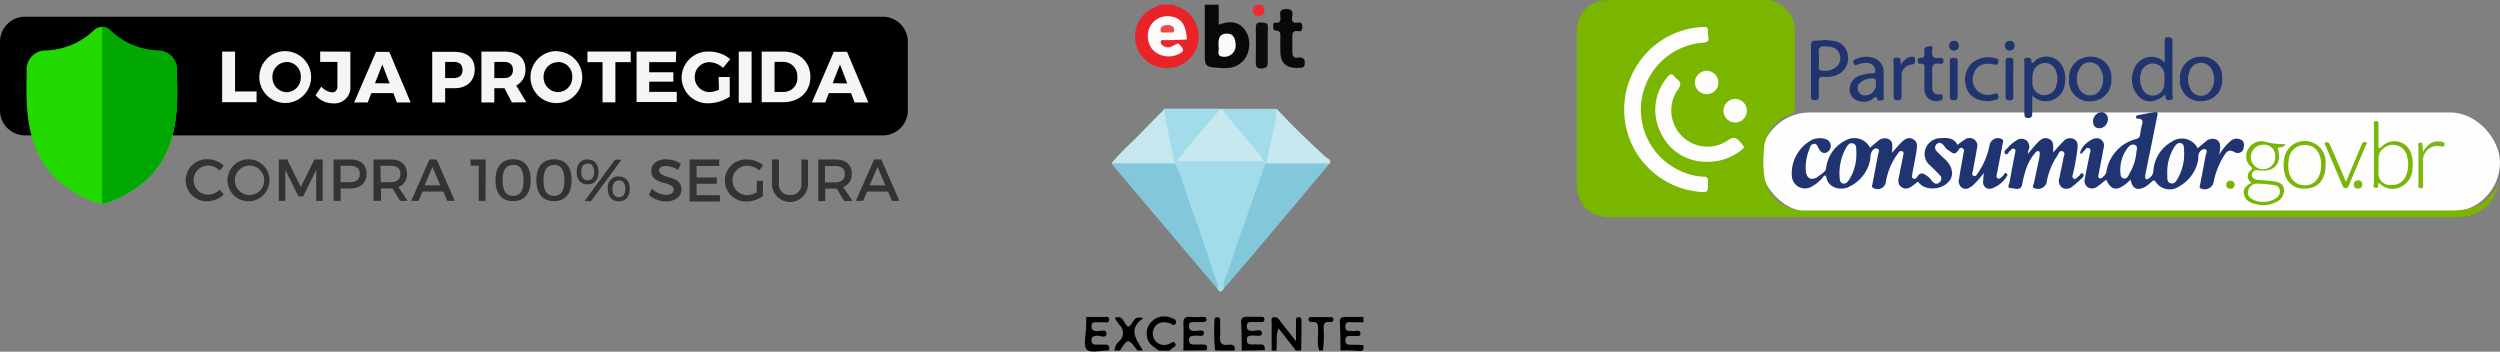 <svg xmlns="http://www.w3.org/2000/svg" viewBox="0 0 435.54 61.27"><rect x="0" y="0" width="435.54" height="61.27" fill="#808080" stroke="none"/><defs><style>.e2fcde8e-1194-470d-a441-301d492b3e1c{fill:#ea2328;}.b5deb72f-0852-4a82-a666-9796c960a68b{fill:#090807;}.f74c4e92-673a-4aa9-95a8-462e99a7ca6a{fill:#eb2d31;}.ac89bfa1-74a0-42a5-b5bf-fc3b1caa3ff0{fill:#a2dbe9;}.b63f2fe3-0b50-4d7c-8722-45691e69be66{fill:#83c7db;}.aed3cbb2-5e08-4467-acc6-4b0018b4b3ac{fill:#c7e8ef;}.baab7280-f4cd-4995-a537-63c112b8110d{fill:#c6e7ef;}.b20c01ab-f365-44d3-95c5-e7d1e8498b10{fill:#0a0908;}.a818d0fd-16c7-4d3e-8b74-9aac70d026b1{fill:#0d0c0b;}.e42d3ce2-c327-454d-aea5-c92dc0584de9{fill:#fefbfb;}.ae4e942b-9bb9-4c5d-b68f-753cf13276e9{fill:#ea2729;}.bca8f5cb-20fa-4e4f-b4f3-6363c27ad6e2{fill:#fafafa;}.a5c58f46-e83b-43b1-aa54-70a372c4b2d0{fill:#ee4b44;}.a38d2de8-9a3e-41f4-9873-4507b8e0b281,.a9383ff5-1315-41ea-bca1-61dde1812032,.ae740dde-0e8d-4236-a59a-62961201a840,.bae281db-e10a-4cc5-811d-264672054fe4,.fec792a7-ccb3-4e65-8b0e-ccb56f0788a8{fill-rule:evenodd;}.ae740dde-0e8d-4236-a59a-62961201a840{fill:#f5f5f5;}.bae281db-e10a-4cc5-811d-264672054fe4{fill:#333;}.a38d2de8-9a3e-41f4-9873-4507b8e0b281{fill:#23da00;}.fec792a7-ccb3-4e65-8b0e-ccb56f0788a8{fill:#00a801;}.be633b7b-83e1-4d1d-8c30-e31c6bf5bef4{fill:#fefefe;}.ab8eb67d-4a1d-44f6-92f0-dee1d049db1d{fill:#7ab600;}.bc08c8ef-ba3d-4451-b6e4-fec5730af22f{fill:#1f3470;}.fd90ea14-ee25-458a-8587-b6a64e0959b0{fill:#203570;}.be4a0447-ffed-41bc-ad2d-7d4e16e58806{fill:#78b504;}.ebdf0444-767c-4d4f-9475-4a6c05c1bfa5{fill:#7ab607;}.e57f8634-a513-4a75-a43f-adeb275d2a1a{fill:#78b505;}.f4ddc471-39ac-4326-bc12-7e5f00ff1271{fill:#7eb80f;}.abea4802-acab-42a8-b597-b6beaab261ff{fill:#223772;}.b62cb439-26ef-4645-be40-9cacc46f8e45{fill:#7eb80e;}.a009aa2a-22cd-4b42-a407-c2f182910136{fill:#78b500;}.f0644f7c-10bd-4b4b-bdda-9a165e64182b{fill:#fdfdfd;}.a35cf264-6a0a-4f0d-b3c5-65eeffe0625c{fill:#fcfdfb;}.b019cca9-4461-4333-86a9-63bcb6190036{fill:#fcfcfc;}.f147bf77-75fe-4d17-99a3-e7b1c62ad88c{fill:#fbfbfc;}.ede024d3-c6d9-4c48-82ee-ccbe426a59e8{fill:#fafbfb;}.a0dae809-3388-48d8-95a0-7028eb67e317{fill:#fdfdfc;}.bb75eb5c-3352-4807-949d-e6024173a911{fill:#fdfefd;}.f0e09642-fe39-475e-bf84-16c5a87e4e9c{fill:#fefefd;}</style></defs><g id="a8aef365-cd34-42e7-8767-0b0da7649fdb" data-name="Camada 2"><path class="e2fcde8e-1194-470d-a441-301d492b3e1c" d="M233.94,6.6c.1.42.49.29.74.4a5.52,5.52,0,0,1-2.08,10.64A5.51,5.51,0,0,1,230.54,7l1-.43Z" transform="translate(-29.3 -5.77)"/><path class="b5deb72f-0852-4a82-a666-9796c960a68b" d="M241.62,6.6v3.48c1.48-.53,2.9-.76,4.14.41a4.09,4.09,0,0,1,1.11,3.66,3.86,3.86,0,0,1-3.55,3.45,7.11,7.11,0,0,1-1.53,0c-2.56-.16-2.6-.22-2.6-2.74q0-4.14,0-8.28Z" transform="translate(-29.3 -5.77)"/><path class="f74c4e92-673a-4aa9-95a8-462e99a7ca6a" d="M249.3,6.6c.11.56.63,1.11,0,1.67A1,1,0,0,1,248,8.4c-.79-.6-.4-1.23.11-1.8Z" transform="translate(-29.3 -5.77)"/><path class="ac89bfa1-74a0-42a5-b5bf-fc3b1caa3ff0" d="M242.54,56c-.41.77-.81.79-1.21,0-2.75-7.22-5-14.63-7.74-21.85-.79-2.61-1.15-5.32-1.7-8a1.9,1.9,0,0,1,.23-1.45h9.49c.44.81-.27,1.19-.66,1.66C239,28.71,237.09,31,235,33.54h13.64a12.37,12.37,0,0,0-2.15-2.86c-1.23-1.5-2.43-3-3.74-4.45-.37-.4-.77-.84-.52-1.49h9.48a2.18,2.18,0,0,1,.27,1.59c-.6,2.61-1,5.27-1.73,7.84-2.38,6.39-4.51,12.88-6.73,19.33A17.1,17.1,0,0,0,242.54,56Z" transform="translate(-29.3 -5.77)"/><path class="b63f2fe3-0b50-4d7c-8722-45691e69be66" d="M242.54,56c-.28-1.2.43-2.21.78-3.23,2-6,4.12-11.87,6.2-17.8.1-.28.11-.61.41-.78a2.22,2.22,0,0,1,1.57-.47q4,0,7.92,0a2.16,2.16,0,0,1,1.56.48q-6,7.18-12.09,14.38C246.79,51.11,244.66,53.57,242.54,56Z" transform="translate(-29.3 -5.77)"/><path class="b63f2fe3-0b50-4d7c-8722-45691e69be66" d="M233.93,34.23c1.33,2.48,2,5.23,2.95,7.84,1.53,4.1,2.87,8.27,4.26,12.43.15.47.68,1,.19,1.53q-9.21-10.89-18.43-21.79A25.8,25.8,0,0,1,233.93,34.23Z" transform="translate(-29.3 -5.77)"/><path class="aed3cbb2-5e08-4467-acc6-4b0018b4b3ac" d="M242.26,24.74c1.21,2,3,3.57,4.38,5.47.88,1.21,2.12,2.16,2.81,3.65H234.22l6.48-7.76c.35-.42.91-.69.91-1.35Z" transform="translate(-29.3 -5.77)"/><path class="aed3cbb2-5e08-4467-acc6-4b0018b4b3ac" d="M261,34.24H249.93c.53-3.18,1.54-6.26,1.81-9.48,2.7,2.94,5.6,5.67,8.53,8.38C260.57,33.4,261.26,33.55,261,34.24Z" transform="translate(-29.3 -5.77)"/><path class="baab7280-f4cd-4995-a537-63c112b8110d" d="M233.93,34.23h-11c1.57-2,3.55-3.61,5.29-5.45,1.3-1.37,2.62-2.69,3.93-4C232.52,28,233.33,31.07,233.93,34.23Z" transform="translate(-29.3 -5.77)"/><path class="b20c01ab-f365-44d3-95c5-e7d1e8498b10" d="M255.35,17.62c-2,0-2.92-.84-3-2.76,0-.86,0-1.73,0-2.6,0-.56.11-1.14-.76-1.16-.49,0-.47-.44-.47-.8s0-.61.33-.57c1.13.13.94-.66.88-1.27-.09-.89.26-1.11,1.11-1.12s1.13.4,1,1.19-.07,1.35,1,1.17c.64-.11.73.3.75.83s-.26.76-.74.67c-1-.17-1,.43-1,1.16s0,1.64,0,2.45c0,.59.17,1.09.85,1,.91-.13,1.41.16,1.31,1.1S255.77,17.48,255.35,17.62Z" transform="translate(-29.3 -5.77)"/><path class="a818d0fd-16c7-4d3e-8b74-9aac70d026b1" d="M250.16,13.71c0,.87,0,1.75,0,2.61s0,1.34-1.08,1.38-1-.61-1-1.33c0-1.89.05-3.79,0-5.68,0-.82.23-1.06,1-1s1.18.07,1.11,1S250.16,12.69,250.16,13.71Z" transform="translate(-29.3 -5.77)"/><path class="e42d3ce2-c327-454d-aea5-c92dc0584de9" d="M234.57,13.34c1.19,1.06,1.11,1.51-.41,2.05A3.88,3.88,0,0,1,230,14.3a3.77,3.77,0,0,1-.21-4.15,3.49,3.49,0,0,1,3.88-1.43c1.55.37,2.25,1.52,2.41,3.94a24.66,24.66,0,0,1-3.54.6C233.25,13.81,233.93,12.82,234.57,13.34Z" transform="translate(-29.3 -5.77)"/><path class="ae4e942b-9bb9-4c5d-b68f-753cf13276e9" d="M234.57,13.34c-.83.23-1.54,1.1-2.51.47-.29-.18-.66-.38-.53-.81s.5-.21.77-.23c1.26,0,2.51-.07,3.77-.11C235.79,13.38,234.91,12.77,234.57,13.34Z" transform="translate(-29.3 -5.77)"/><path class="bca8f5cb-20fa-4e4f-b4f3-6363c27ad6e2" d="M241.6,14c-.06-1.21-.06-2.32,1.39-2.37,1.18-.05,1.53.86,1.57,1.86a1.94,1.94,0,0,1-2,2.17C241.06,15.67,241.76,14.56,241.6,14Z" transform="translate(-29.3 -5.77)"/><path class="a5c58f46-e83b-43b1-aa54-70a372c4b2d0" d="M232.59,11.46c-.4-.15-1.08.25-1.12-.42s.61-.88,1.17-.91,1.25.23,1.22.84C233.83,11.82,233,11.25,232.59,11.46Z" transform="translate(-29.3 -5.77)"/><path d="M250.84,66.84c0-1.63,0-3.27,0-4.9,0-.32-.19-.76.31-.9a.93.93,0,0,1,1,.43c.86,1.13,1.75,2.23,2.93,3.74,0-1.42,0-2.41,0-3.39,0-.34-.08-.78.46-.79s.5.41.49.75c0,1.69,0,3.38-.05,5.06h-.92l-3-3.85a4.25,4.25,0,0,0-.33,1.89c0,.66,0,1.31-.06,2Z" transform="translate(-29.3 -5.77)"/><path d="M235.47,66.84c0-1.53.07-3.07,0-4.6-.06-1.05.33-1.35,1.31-1.26.71.07,1.43,0,2.15,0,.25,0,.51,0,.55.38s-.22.52-.56.52c-.57,0-1.13,0-1.7,0s-.78.09-.78.67.18.8.78.88,1.8-.45,1.83.36-1.14.37-1.77.46-.86.19-.84.81.41.74.92.73,1,0,1.54,0c.82,0,.78.44.57,1Z" transform="translate(-29.3 -5.77)"/><path d="M218.55,61c1,0,2,0,3.08,0,.35,0,.94-.2.89.48s-.6.39-1,.42a10.75,10.75,0,0,1-1.39,0c-.55,0-.68.28-.67.77s.2.68.71.77c.66.13,1.86-.49,1.89.45s-1.2.27-1.85.39c-.46.08-.75.16-.76.72s.27.83.83.81,1,0,1.54,0c.79,0,.79.44.68,1-1.33,0-3.18.52-3.85-.14s-.15-2.52-.15-3.85Z" transform="translate(-29.3 -5.77)"/><path d="M245.62,66.84c0-1.62,0-3.25-.1-4.88,0-.72.23-1,1-1s1.53,0,2.29,0c.33,0,.79-.09.76.48s-.49.41-.82.42a12.54,12.54,0,0,1-1.37,0c-.53,0-.87.09-.86.74s.26.74.82.81,1.8-.45,1.81.37-1.15.36-1.78.45-.86.13-.85.77.32.79.87.78.92,0,1.37,0c.81-.08.94.37.88,1Z" transform="translate(-29.3 -5.77)"/><path d="M262.84,66.84c0-1.66-.06-3.33-.12-5,0-.68.3-.87.92-.85,1.07,0,2.13,0,3.19,0v.92c-.66,0-1.32,0-2,0-.52,0-1.15-.18-1.15.76s.63.68,1.16.78,1.46-.42,1.46.44c0,.7-.92.3-1.42.41a1.07,1.07,0,0,1-.31,0c-.51,0-.89.06-.88.73s.28.8.84.8c.77,0,1.53,0,2.29.08,0,.51.21,1.08-.77,1A24.7,24.7,0,0,0,262.84,66.84Z" transform="translate(-29.3 -5.77)"/><path d="M223.47,66.84a2.25,2.25,0,0,1,.79-1.6,1.92,1.92,0,0,0,0-2.93,8.47,8.47,0,0,1-.74-1.18c1.57-.54,1.51,1.09,2.32,1.56.92-.25.8-2.16,2.62-1.46-2.8,1.93-1.07,3.76-.07,5.61h-.92c-1.65-2.15-1.65-2.15-3.07,0Z" transform="translate(-29.3 -5.77)"/><path d="M231.16,66.84c-.73-.59-1.64-1-1.93-2a2.92,2.92,0,0,1,.87-3.2,3.07,3.07,0,0,1,3.3-.47c.36.13,1,.3.73.93s-.66.11-1,0c-1.37-.48-2.54,0-2.89,1.14a2,2,0,0,0,1.34,2.56,2,2,0,0,0,1.48-.16c.36-.17.76-.53,1,0s-.37.6-.62.87-.3.24-.44.36Z" transform="translate(-29.3 -5.77)"/><path d="M259.15,66.84c-.47-1.18-.17-2.42-.22-3.63,0-.75,0-1.48-1.07-1.33-.34,0-.61-.1-.58-.51s.31-.36.56-.36h3.21c.26,0,.53,0,.55.37s-.26.55-.59.5c-1.26-.17-1.09.69-1.11,1.45a17.17,17.17,0,0,1-.14,3.51Z" transform="translate(-29.3 -5.77)"/><path d="M241,66.84a32.74,32.74,0,0,1-.13-5.05c0-.36,0-.78.52-.76s.47.46.47.81c0,.87.07,1.74,0,2.61-.09,1,.24,1.54,1.35,1.39.71-.09,1.38,0,1.18,1Z" transform="translate(-29.3 -5.77)"/><path class="a9383ff5-1315-41ea-bca1-61dde1812032" d="M29.3,13.05a4.37,4.37,0,0,1,4.37-4.37H183.09a4.37,4.37,0,0,1,4.37,4.37V25a4.37,4.37,0,0,1-4.37,4.36H33.67A4.36,4.36,0,0,1,29.3,25Z" transform="translate(-29.3 -5.77)"/><path class="ae740dde-0e8d-4236-a59a-62961201a840" d="M70.25,21.7H74v1.88H68V14.76h2.25Zm9-7a4.51,4.51,0,1,1-4.77,4.48A4.53,4.53,0,0,1,79.25,14.68Zm0,1.88a2.53,2.53,0,0,0-2.49,2.61,2.56,2.56,0,0,0,2.49,2.64,2.52,2.52,0,0,0,2.45-2.64A2.49,2.49,0,0,0,79.27,16.56Zm11.09-1.81v6a2.77,2.77,0,0,1-3.06,3,3.88,3.88,0,0,1-3-1.41l1-1.5a2.83,2.83,0,0,0,1.85,1c.6,0,.95-.37.95-1.09V16.56h-3V14.75ZM97.83,22H94l-.64,1.62H91l3.81-8.82h2.31l3.72,8.82h-2.4Zm-.65-1.7L95.91,17l-1.28,3.27Zm7.42-5.5h3.85c2.25,0,3.55,1.11,3.55,3.07s-1.3,3.27-3.55,3.27h-1.6v2.48H104.6Zm2.25,1.76v2.81h1.48c1,0,1.55-.49,1.55-1.42s-.56-1.39-1.55-1.39Zm11.64,7.06-1.31-2.48h-1.76v2.48h-2.25V14.76h4c2.33,0,3.67,1.11,3.67,3.07a3,3,0,0,1-1.6,2.84L121,23.58Zm-3.07-4.25h1.7c1,0,1.54-.49,1.54-1.42s-.57-1.39-1.54-1.39h-1.7Zm11.07-4.65a4.51,4.51,0,1,1-4.77,4.48A4.53,4.53,0,0,1,126.49,14.68Zm0,1.88A2.53,2.53,0,0,0,124,19.17a2.56,2.56,0,0,0,2.49,2.64A2.53,2.53,0,0,0,129,19.17,2.5,2.5,0,0,0,126.51,16.56Zm12.69,0h-2.67v7h-2.24v-7h-2.63V14.75h7.54Zm7.86,0H142.4v1.76h4.21V20H142.4v1.78h4.8v1.76h-7V14.76h6.91Zm7.45,2.58h1.94v3.44a6.88,6.88,0,0,1-3.66,1.14,4.52,4.52,0,0,1-4.72-4.51,4.58,4.58,0,0,1,4.87-4.49,5.65,5.65,0,0,1,3.6,1.31l-1.26,1.53a3.64,3.64,0,0,0-2.36-1,2.55,2.55,0,0,0-2.56,2.61A2.57,2.57,0,0,0,153,21.81a3.83,3.83,0,0,0,1.56-.43Zm5.75,4.48H158V14.76h2.24ZM162,14.76h3.79c2.78,0,4.69,1.79,4.69,4.41s-1.94,4.41-4.78,4.41H162Zm2.24,1.79v5.24h1.6a2.38,2.38,0,0,0,2.36-2.61,2.44,2.44,0,0,0-2.46-2.63ZM177.56,22H173.7l-.64,1.62h-2.31l3.81-8.82h2.31l3.71,8.82h-2.39Zm-.66-1.7L175.64,17l-1.28,3.27Z" transform="translate(-29.3 -5.77)"/><path class="bae281db-e10a-4cc5-811d-264672054fe4" d="M65.54,33.52a4,4,0,0,1,2.74,1.12l-.71.88a2.85,2.85,0,0,0-2-.91,2.54,2.54,0,1,0,0,5.08,3,3,0,0,0,2-.86l.72.81a4.1,4.1,0,0,1-2.79,1.19,3.66,3.66,0,1,1,0-7.31Zm7.22,0a3.66,3.66,0,1,1-3.83,3.64A3.68,3.68,0,0,1,72.76,33.52Zm0,1.1a2.56,2.56,0,1,0,2.57,2.54A2.56,2.56,0,0,0,72.77,34.62Zm12.75,6.15H84.39V35.38L82.1,40h-.79L79,35.38v5.39H77.88V33.55h1.45l2.38,4.8,2.37-4.8h1.44Zm1.9-7.22H90.3c1.82,0,2.86.9,2.86,2.47s-1,2.58-2.86,2.58H88.64v2.17H87.42Zm1.22,1.1v2.86h1.61c1.11,0,1.74-.48,1.74-1.46s-.63-1.4-1.74-1.4ZM99,40.77l-1.32-2.18h-2v2.17H94.37V33.55H97.3c1.84,0,2.9.9,2.9,2.47a2.32,2.32,0,0,1-1.49,2.34l1.62,2.41Zm-3.37-3.26H97.3c1.11,0,1.75-.48,1.75-1.46s-.64-1.4-1.75-1.4H95.58Zm10.91,1.63h-3.64l-.7,1.63h-1.26l3.18-7.22h1.25l3.16,7.22h-1.3ZM106,38.06l-1.36-3.21-1.36,3.21Zm7.89,2.71H112.7V34.64h-1.42V33.55h2.63Zm4.8-7.25c2,0,3.06,1.3,3.06,3.64s-1.09,3.65-3.06,3.65-3.07-1.3-3.07-3.65S116.73,33.52,118.71,33.52Zm0,1c-1.22,0-1.83.85-1.83,2.68s.61,2.69,1.83,2.69,1.82-.86,1.82-2.69S119.92,34.48,118.71,34.48Zm7.13-1c2,0,3.06,1.3,3.06,3.64s-1.09,3.65-3.06,3.65-3.08-1.3-3.08-3.65S123.86,33.52,125.84,33.52Zm0,1c-1.22,0-1.83.85-1.83,2.68s.61,2.69,1.83,2.69,1.81-.86,1.81-2.69S127,34.48,125.84,34.48Zm5.86-.95c1.18,0,1.9.81,1.9,2.15s-.72,2.17-1.9,2.17-1.91-.82-1.91-2.17S130.51,33.53,131.7,33.53Zm-.55,7.24,5.31-7.22h1.14l-5.31,7.22Zm.55-6.53c-.72,0-1.12.52-1.12,1.44s.4,1.46,1.12,1.46,1.12-.53,1.12-1.46S132.41,34.24,131.7,34.24Zm5.43,2.25c1.19,0,1.91.81,1.91,2.15s-.72,2.16-1.91,2.16-1.91-.81-1.91-2.16A1.88,1.88,0,0,1,137.13,36.49Zm0,.7c-.71,0-1.11.53-1.11,1.45s.4,1.45,1.11,1.45,1.13-.52,1.13-1.45S137.84,37.19,137.13,37.19Zm8.29-3.69a4.65,4.65,0,0,1,2.52.75l-.5,1.07a4.28,4.28,0,0,0-2.12-.67c-.71,0-1.17.27-1.17.75,0,1.58,3.89.73,3.89,3.33,0,1.29-1.14,2.09-2.73,2.09a4.45,4.45,0,0,1-2.95-1.15l.53-1.05a3.8,3.8,0,0,0,2.44,1.05c.85,0,1.35-.32,1.35-.88,0-1.6-3.9-.71-3.9-3.28C142.78,34.28,143.85,33.5,145.42,33.5Zm9.2,1.15h-3.94v2h3.52v1.09h-3.52v2h4.06v1.09h-5.28V33.55h5.16Zm6.55,2.58h1.06v2.66a5,5,0,0,1-2.81.94,3.66,3.66,0,1,1,.07-7.31,4.38,4.38,0,0,1,2.78,1l-.69.9a3.17,3.17,0,0,0-2.09-.82,2.56,2.56,0,1,0,0,5.12,3.39,3.39,0,0,0,1.67-.49Zm8.92-3.68v4.23a3.14,3.14,0,0,1-6.28,0V33.55H165v4.23A1.8,1.8,0,0,0,167,39.73a1.78,1.78,0,0,0,1.91-1.95V33.55Zm6.32,7.22-1.32-2.18h-2v2.17h-1.22V33.55h2.93c1.85,0,2.91.9,2.91,2.47a2.32,2.32,0,0,1-1.5,2.34l1.62,2.41Zm-3.36-3.26h1.71c1.11,0,1.75-.48,1.75-1.46s-.64-1.4-1.75-1.4h-1.71ZM184,39.14h-3.64l-.69,1.63h-1.27l3.19-7.22h1.25l3.15,7.22h-1.3Zm-.46-1.08-1.36-3.21-1.37,3.21Z" transform="translate(-29.3 -5.77)"/><path class="a38d2de8-9a3e-41f4-9873-4507b8e0b281" d="M58.82,31a15.53,15.53,0,0,1-3.73,5.81,19.36,19.36,0,0,1-7.29,4.32c-.1,0-.2.06-.3.09a2.85,2.85,0,0,1-.41,0h0a3.13,3.13,0,0,1-.43,0c-.1,0-.2,0-.3-.09A19.4,19.4,0,0,1,39,36.84,15.45,15.45,0,0,1,35.3,31c-1.51-4.09-1.42-8.59-1.36-12.22v0c0-.3,0-.61,0-1a3.29,3.29,0,0,1,3.09-3.21A12.69,12.69,0,0,0,45.7,11l0,0a2,2,0,0,1,1.37-.53,2,2,0,0,1,1.32.53l0,0a12.67,12.67,0,0,0,8.64,3.64,3.27,3.27,0,0,1,3.08,3.21c0,.35,0,.66,0,1v0C60.25,22.41,60.34,26.93,58.82,31Z" transform="translate(-29.3 -5.77)"/><path class="fec792a7-ccb3-4e65-8b0e-ccb56f0788a8" d="M58.82,31a15.53,15.53,0,0,1-3.73,5.81,19.43,19.43,0,0,1-7.29,4.32,1.67,1.67,0,0,1-.3.08,1.92,1.92,0,0,1-.41,0V10.4a2,2,0,0,1,1.32.53l0,0a12.67,12.67,0,0,0,8.64,3.64,3.27,3.27,0,0,1,3.08,3.21c0,.35,0,.66,0,1v0C60.25,22.41,60.34,26.93,58.82,31Z" transform="translate(-29.3 -5.77)"/><rect class="be633b7b-83e1-4d1d-8c30-e31c6bf5bef4" x="306.63" y="19.59" width="128.91" height="17.35" rx="8.68"/><path class="ab8eb67d-4a1d-44f6-92f0-dee1d049db1d" d="M464.41,38c-.13,2.62-2.83,5.19-5.72,5.52a22.25,22.25,0,0,1-2.58.09H310c-3.85,0-6-2.13-6-6V11.5c0-3.55,2.19-5.72,5.76-5.73h26.45A5.37,5.37,0,0,1,342,11.45c0,4.39,0,8.77,0,13.16a1,1,0,0,1-.79,1.14,6.75,6.75,0,0,0-4.62,6.45,17.48,17.48,0,0,0,.17,4.79,7,7,0,0,0,6.61,5.45h1.39q55.58,0,111.15,0C459.68,42.49,462.69,41.6,464.41,38Z" transform="translate(-29.3 -5.77)"/><path class="bc08c8ef-ba3d-4451-b6e4-fec5730af22f" d="M347.51,34.6a6.16,6.16,0,0,1,3.4-4.41,3.06,3.06,0,0,1,4.18,1.31c.45-.39.89-.78,1.36-1.14a1.7,1.7,0,0,1,1.89-.35c.7.37.66,1,.61,1.69,0,.17,0,.35-.06.72.6-.68,1.08-1.25,1.61-1.79s1.23-1.08,2.08-.62.72,1.27.61,2c-.2,1.34-.49,2.66-.73,4,0,.3-.2.68.16.87s.57-.13.71-.34c.66-1,1.28-.39,1.87,0a5,5,0,0,1,.71.8c.37.41.78.65,1.28.2a.82.82,0,0,0,0-1.31c-.52-.58-1.1-1.12-1.67-1.67a2.59,2.59,0,0,1-.75-2.92,2.82,2.82,0,0,1,2.7-1.8c1.1-.08,2.24-.07,2.84,1.17.46-.33.87-.66,1.32-.94a1.4,1.4,0,0,1,1.62,0,1.35,1.35,0,0,1,.49,1.44c-.22,1.3-.48,2.59-.7,3.89-.06.33-.33.79.09,1s.65-.33.85-.64A12.73,12.73,0,0,0,375.93,31,1.47,1.47,0,0,1,378.05,30c.41.2.2.48.16.73-.3,1.65-.63,3.29-.93,4.94-.07.4-.35,1,.07,1.18s.71-.32,1-.58a2.35,2.35,0,0,0,.29-.4c.37.13.45.37.33.54a5,5,0,0,1-2.68,2.19,1.12,1.12,0,0,1-1.5-1.18,13.39,13.39,0,0,1,.15-1.56,14.36,14.36,0,0,1-2,2.26c-.53.41-1.1.76-1.77.4a1.4,1.4,0,0,1-.56-1.61c.2-1.45.5-2.88.74-4.32.05-.32.28-.77-.16-1s-.6.2-.78.45c-.71,1-1.25.07-1.8-.18-.3-.14-.46-.53-.71-.79s-.65-.64-1.1-.27a.82.82,0,0,0-.09,1.31,17.62,17.62,0,0,0,1.38,1.35c1.47,1.33,1.71,3,.58,4.09-1.31,1.33-3.87,1.43-5,.13-.37-.44-.47-.07-.64.06-.73.52-1.45,1.26-2.4.66s-.52-1.6-.38-2.45.4-1.89.56-2.84c.06-.35.3-.87-.17-1s-.65.34-.87.65a11.2,11.2,0,0,0-1.92,4.71,1.45,1.45,0,0,1-2.11,1.09c-.48-.19-.26-.53-.21-.81.3-1.65.64-3.29.93-4.94.07-.4.46-1.06-.16-1.16s-.93.47-1.09,1a6.15,6.15,0,0,0-.07.75,6.47,6.47,0,0,1-3.53,4.82c-1.77,1-3.93.05-4.09-1.48A5.5,5.5,0,0,1,347.51,34.6Z" transform="translate(-29.3 -5.77)"/><path class="bc08c8ef-ba3d-4451-b6e4-fec5730af22f" d="M400.48,37.07c-2.15,2.09-3.31,2.08-4.24,0-.51.4-1,.82-1.52,1.18a1.44,1.44,0,0,1-1.71.13,1.4,1.4,0,0,1-.49-1.54c.26-1.4.57-2.79.83-4.19.06-.36.35-.85-.12-1.07s-.6.29-.87.5-.3.51-.66.46c0-1.24,2.13-3,3.24-2.65a1.28,1.28,0,0,1,.85,1.63c-.26,1.47-.56,2.94-.84,4.41-.05.31-.24.7.09.88s.6-.22.86-.43a1.32,1.32,0,0,0,.39-.85A7,7,0,0,1,401.42,30c.44-.14.67-.32.72-.78a12.63,12.63,0,0,1,.27-1.47c.17-.65.39-1.31-.69-1.31-.14,0-.29-.06-.29-.24s.12-.32.32-.36c1-.18,2-.4,2.95-.53.72-.08.45.5.39.8-.43,2.21-.88,4.41-1.33,6.61-.24,1.18-.49,2.37-.72,3.56,0,.23-.12.53.13.68s.46-.09.65-.23a1.58,1.58,0,0,0,.64-1.27,6.26,6.26,0,0,1,3.2-5,3.08,3.08,0,0,1,4.51,1.14c.47-.39.91-.8,1.4-1.16a1.65,1.65,0,0,1,1.89-.33c.71.41.68,1.1.58,1.8,0,.21-.07.42-.13.82a10,10,0,0,1,2.1-2.48,1.6,1.6,0,0,1,1.82-.07c.46.28.44.8.36,1.26a1.05,1.05,0,0,1-1.59.84c-1-.59-1.41-.07-1.87.66a13.94,13.94,0,0,0-1.83,4.77,1.61,1.61,0,0,1-2.23.87c-.28-.21-.11-.45-.07-.68.32-1.68.66-3.36.95-5,.06-.39.52-1.06-.17-1.15-.49-.06-1,.49-1.1,1.13,0,.21,0,.43,0,.63a6.63,6.63,0,0,1-3.35,4.74,2.9,2.9,0,0,1-4.07-.79c-.34-.42-.46-.25-.73,0a9.93,9.93,0,0,1-1.08.86C401.66,39.05,400.8,38.69,400.48,37.07Z" transform="translate(-29.3 -5.77)"/><path class="bc08c8ef-ba3d-4451-b6e4-fec5730af22f" d="M382.58,32.58c.6-.7,1.1-1.34,1.66-1.92s1.13-1.06,2-.7.76,1.19.76,1.93v.43c.6-.65,1.14-1.31,1.75-1.9a1.53,1.53,0,0,1,1.86-.42c.67.34.67,1,.63,1.58a39.22,39.22,0,0,1-.75,4.31c-.06.33-.31.76.09,1s.59-.28.89-.45.33-.73.69-.41,0,.65-.28.89a17.56,17.56,0,0,1-1.53,1.33,1.49,1.49,0,0,1-1.8.2,1.46,1.46,0,0,1-.48-1.65c.22-1.15.5-2.29.71-3.45.07-.41.42-1-.15-1.22s-.67.42-.91.76a12.11,12.11,0,0,0-1.9,4.83,1.61,1.61,0,0,1-2.21.79c-.28-.21-.1-.45,0-.67.29-1.4.6-2.79.89-4.19a7.52,7.52,0,0,0,.15-.95c0-.2.07-.46-.15-.58s-.47.08-.63.27a8.4,8.4,0,0,0-1.61,2.87,18.9,18.9,0,0,0-.66,2.59c-.25,1.28-1.22.71-1.89.71-.86,0-.39-.66-.32-1,.29-1.69.62-3.37.94-5,.06-.3.26-.68-.13-.86s-.49.22-.73.35-.44.89-.83.5.18-.75.45-1.05a6.25,6.25,0,0,1,1.47-1.24,1.49,1.49,0,0,1,1.72-.07,1.45,1.45,0,0,1,.5,1.53C382.67,31.9,382.63,32.18,382.58,32.58Z" transform="translate(-29.3 -5.77)"/><path class="fd90ea14-ee25-458a-8587-b6a64e0959b0" d="M347.51,34.6v2.14c-.18-.1-.14-.74-.58-.16A6.22,6.22,0,0,1,345,38.23a2.29,2.29,0,0,1-3.53-1.72,6.62,6.62,0,0,1,3.48-6.36,3.41,3.41,0,0,1,2.51-.12,1.25,1.25,0,0,1-.07,2.35c-.58.16-.92-.19-1.21-.66s-.32-1-.92-.88-.63.64-.79,1.06a8.23,8.23,0,0,0-.57,3.67c.12,1.31,1,1.72,2.09,1C346.65,36,347.58,35.7,347.51,34.6Z" transform="translate(-29.3 -5.77)"/><path class="be4a0447-ffed-41bc-ad2d-7d4e16e58806" d="M421.55,37.6a1.28,1.28,0,0,1-.09-2.18c.24-.21.27-.36,0-.59a2.43,2.43,0,0,1-.47-3.12,2.59,2.59,0,0,1,2.86-1.27,11.09,11.09,0,0,0,3.6.42c-.38.81-1,.41-1.35.72.83,2.65-.54,4.27-3.32,3.85-.64-.09-1,.13-1.15.65s.32.91.84,1c.88.12,1.78.13,2.67.24s1.83.25,2.07,1.35A2.26,2.26,0,0,1,425.78,41a5,5,0,0,1-3.45.34c-1-.23-1.87-.63-2.09-1.74S420.74,38.09,421.55,37.6Z" transform="translate(-29.3 -5.77)"/><path class="ebdf0444-767c-4d4f-9475-4a6c05c1bfa5" d="M443.76,37.62c-.28.29.05,1-.58.88s-.3-.57-.3-.88q0-5,0-9.93c0-.31-.18-.81.37-.84s.41.55.42.87c0,1.28,0,2.55,0,3.85.48,0,.63-.36.9-.55a3.05,3.05,0,0,1,4.85,1.69,6.23,6.23,0,0,1,.17,2.43,3.61,3.61,0,0,1-2.11,3.23A3.19,3.19,0,0,1,443.76,37.62Z" transform="translate(-29.3 -5.77)"/><path class="be4a0447-ffed-41bc-ad2d-7d4e16e58806" d="M434.45,34.52c0,2.68-1.39,4.18-3.82,4.11a3.31,3.31,0,0,1-3.29-2.56,5.77,5.77,0,0,1-.14-2.34,3.63,3.63,0,0,1,7.25.37C434.46,34.24,434.45,34.38,434.45,34.52Z" transform="translate(-29.3 -5.77)"/><path class="e57f8634-a513-4a75-a43f-adeb275d2a1a" d="M438,37.46c.85-2,1.63-3.88,2.42-5.74.12-.29.25-.59.38-.88a.5.5,0,0,1,.62-.29c.46.14.11.43,0,.59-.94,2.27-1.9,4.53-2.86,6.78-.13.29-.2.64-.64.62s-.47-.36-.6-.65c-.92-2.16-1.85-4.32-2.75-6.49-.11-.25-.5-.64-.08-.82s.66.23.82.62C436.21,33.23,437.07,35.25,438,37.46Z" transform="translate(-29.3 -5.77)"/><path class="f4ddc471-39ac-4326-bc12-7e5f00ff1271" d="M451.42,32.25c.78-1.36,1.69-2,3-1.82.33.05.82.06.76.55s-.54.29-.86.25a2.51,2.51,0,0,0-2.9,2.52c0,1.32,0,2.64,0,4,0,.3.23.81-.37.82s-.42-.48-.42-.79q0-3.15,0-6.3c0-.31-.22-.84.32-.86s.35.51.41.83A7.55,7.55,0,0,1,451.42,32.25Z" transform="translate(-29.3 -5.77)"/><path class="abea4802-acab-42a8-b597-b6beaab261ff" d="M396.53,26.51a1.59,1.59,0,0,1-1.39,1.61c-.8,0-1.17-.42-1.2-1.18a1.6,1.6,0,0,1,1.49-1.63A1.16,1.16,0,0,1,396.53,26.51Z" transform="translate(-29.3 -5.77)"/><path class="b62cb439-26ef-4645-be40-9cacc46f8e45" d="M440.07,37.17c.45,0,.77.28.78.72a.68.68,0,0,1-.72.74.66.66,0,0,1-.76-.69C439.35,37.47,439.66,37.26,440.07,37.17Z" transform="translate(-29.3 -5.77)"/><path class="a009aa2a-22cd-4b42-a407-c2f182910136" d="M418.62,38a.73.73,0,0,1-.82.66.65.65,0,0,1-.64-.8.66.66,0,0,1,.73-.62A.73.73,0,0,1,418.62,38Z" transform="translate(-29.3 -5.77)"/><path class="f0644f7c-10bd-4b4b-bdda-9a165e64182b" d="M326.86,12c.46,1.31-.64,1.15-1.51,1.27a11.71,11.71,0,0,0-1.19,23,8.23,8.23,0,0,0,1.9.28c.7,0,.81.28.81.89,0,1.92,0,1.92-1.9,1.71a14.4,14.4,0,0,1,.92-28.68C326.86,10.45,326.86,10.45,326.86,12Z" transform="translate(-29.3 -5.77)"/><path class="f0644f7c-10bd-4b4b-bdda-9a165e64182b" d="M326.22,33.94a8.57,8.57,0,0,1-7.56-5,8.74,8.74,0,0,1,1-9.57c.49-.68.92-1,1.48-.12a1,1,0,0,0,.23.23c.76.57.9,1,.22,1.93a6.31,6.31,0,0,0,8.68,8.85c1-.7,1.47-.61,2.19.22.84,1,.9.94-.14,1.71A9.4,9.4,0,0,1,326.22,33.94Z" transform="translate(-29.3 -5.77)"/><path class="a35cf264-6a0a-4f0d-b3c5-65eeffe0625c" d="M333.64,25.12a2.06,2.06,0,0,1-2.07,2,2.06,2.06,0,1,1,.1-4.12A2.08,2.08,0,0,1,333.64,25.12Z" transform="translate(-29.3 -5.77)"/><path class="a35cf264-6a0a-4f0d-b3c5-65eeffe0625c" d="M328.67,20.17a2,2,0,0,1-2.05,2,2.06,2.06,0,0,1-2.05-2,2.1,2.1,0,0,1,2.12-2.08A2.08,2.08,0,0,1,328.67,20.17Z" transform="translate(-29.3 -5.77)"/><path class="b019cca9-4461-4333-86a9-63bcb6190036" d="M352.71,32.93a8.32,8.32,0,0,1-1.24,4.12c-.26.4-.58.81-1.11.69s-.55-.7-.57-1.14a9,9,0,0,1,1-4.85c.28-.53.64-1.2,1.33-1s.53.91.59,1.45C352.73,32.34,352.71,32.52,352.71,32.93Z" transform="translate(-29.3 -5.77)"/><path class="f147bf77-75fe-4d17-99a3-e7b1c62ad88c" d="M406.87,35.57a8.16,8.16,0,0,1,1.18-4.1c.26-.42.6-.9,1.18-.77s.53.72.56,1.15a8.69,8.69,0,0,1-1,4.85c-.28.53-.64,1.19-1.34,1s-.53-.91-.58-1.46C406.86,36.13,406.87,36,406.87,35.57Z" transform="translate(-29.3 -5.77)"/><path class="ede024d3-c6d9-4c48-82ee-ccbe426a59e8" d="M398.68,35.34a6.44,6.44,0,0,1,1.21-3.7c.31-.43.77-.87,1.34-.62s.32.81.27,1.24a8.81,8.81,0,0,1-1.09,3.53c-.27.47-.49,1.22-1.15,1.07S398.74,35.89,398.68,35.34Z" transform="translate(-29.3 -5.77)"/><path class="fd90ea14-ee25-458a-8587-b6a64e0959b0" d="M386.89,15.81a3.08,3.08,0,0,0-2.95.46c-.22.16-.32.49-.69.5-.05-.48.05-1-.76-.94s-.51.63-.51,1c0,2.89,0,5.77,0,8.66,0,.45,0,.82.64.84s.74-.32.73-.86c0-.95,0-1.91,0-3.08a3.14,3.14,0,0,0,2.14,1A3.32,3.32,0,0,0,389,20.57C389.43,18.38,388.57,16.38,386.89,15.81Zm.66,4.83a2.15,2.15,0,0,1-2.38,1.69,2.08,2.08,0,0,1-1.8-2.16c0-.18,0-.35,0-.53h0c0-.36,0-.71.09-1.06a2.16,2.16,0,0,1,1.95-1.83,2,2,0,0,1,2.1,1.49A3.59,3.59,0,0,1,387.55,20.64Z" transform="translate(-29.3 -5.77)"/><path class="fd90ea14-ee25-458a-8587-b6a64e0959b0" d="M407.78,13.11c0-.52,0-.87-.71-.86s-.65.36-.65.83c0,1.11,0,2.23,0,3.59a3.13,3.13,0,0,0-2.15-1A3.27,3.27,0,0,0,401,18.05a4.34,4.34,0,0,0,1.25,4.85c1.26.86,2.75.66,4.36-.71-.17.8.1,1.17.81,1s.34-.76.35-1.13C407.8,19.09,407.77,16.1,407.78,13.11Zm-1.45,7.61a2,2,0,0,1-3.86.38,3.7,3.7,0,0,1-.08-2.9,2.06,2.06,0,0,1,4,.61c0,.24,0,.49,0,.74h0A7.63,7.63,0,0,1,406.33,20.72Z" transform="translate(-29.3 -5.77)"/><path class="fd90ea14-ee25-458a-8587-b6a64e0959b0" d="M348.66,12.89c-.49-.08-1-.11-1.44-.16a16.53,16.53,0,0,1-1.66.13c-.62,0-.77.29-.77.86,0,2.92,0,5.85,0,8.77,0,.56.17.75.74.74s.65-.24.64-.72c0-.82,0-1.64,0-2.46,0-.66.11-1,.88-.89a4.4,4.4,0,0,0,2.31-.35,3.11,3.11,0,0,0,1.86-3.4A2.83,2.83,0,0,0,348.66,12.89Zm.7,4.41a3.12,3.12,0,0,1-2.79.75c-.41,0-.41-.32-.41-.62a20.47,20.47,0,0,0,0-2.35c-.11-1,.3-1.37,1.1-1.21,1.1,0,2,.17,2.43,1.13A2,2,0,0,1,349.36,17.3Z" transform="translate(-29.3 -5.77)"/><path class="fd90ea14-ee25-458a-8587-b6a64e0959b0" d="M393.5,15.65a3.62,3.62,0,0,0-3.73,3.94,3.5,3.5,0,0,0,3.57,3.82,3.61,3.61,0,0,0,3.79-3.88A3.54,3.54,0,0,0,393.5,15.65Zm1.83,5.49a2,2,0,0,1-1.84,1.24,2.06,2.06,0,0,1-2-1.23,3.17,3.17,0,0,1-.36-1.65,3.1,3.1,0,0,1,.55-1.91,2,2,0,0,1,3.48.09A3.45,3.45,0,0,1,395.33,21.14Z" transform="translate(-29.3 -5.77)"/><path class="fd90ea14-ee25-458a-8587-b6a64e0959b0" d="M412.73,15.65a3.64,3.64,0,0,0-3.64,4,3.49,3.49,0,0,0,3.66,3.74,3.59,3.59,0,0,0,3.68-4A3.49,3.49,0,0,0,412.73,15.65Zm1.75,5.79a2,2,0,0,1-3.49,0,3.8,3.8,0,0,1,0-3.75,2.08,2.08,0,0,1,3.56.05,3.36,3.36,0,0,1,.49,1.83A3.24,3.24,0,0,1,414.48,21.44Z" transform="translate(-29.3 -5.77)"/><path class="fd90ea14-ee25-458a-8587-b6a64e0959b0" d="M357.46,20.45h0c0-.64,0-1.28,0-1.92A2.57,2.57,0,0,0,356.06,16a4.21,4.21,0,0,0-3.63.17c-.38.17-.24.43-.16.71s.32.27.59.17a4.56,4.56,0,0,1,1-.29c1.2-.17,1.91.22,2.12,1.11.1.42.07.67-.47.67a6.22,6.22,0,0,0-2,.34,2.49,2.49,0,0,0-1.93,2.05,2,2,0,0,0,1,2.21,2.8,2.8,0,0,0,2.95-.13c.28-.17.59-.75.84.09.1.32.58.17.88.13s.22-.38.23-.6C357.47,21.87,357.46,21.16,357.46,20.45Zm-1.34-.07a1.89,1.89,0,0,1-1.69,2,1.22,1.22,0,0,1-1.29-.57,1.31,1.31,0,0,1,0-1.41,3,3,0,0,1,2.7-.93C356.33,19.68,356,20.11,356.12,20.38Z" transform="translate(-29.3 -5.77)"/><path class="fd90ea14-ee25-458a-8587-b6a64e0959b0" d="M367.29,16.88c.39.08.58-.11.59-.53s-.26-.56-.62-.5c-1.06.18-1.52-.2-1.33-1.3,0-.25.17-.68-.18-.74a1.59,1.59,0,0,0-1,.24c-.32.18-.18.59-.18.89,0,.54,0,1-.75.91-.35,0-.41.19-.4.47s0,.61.45.56c.7-.08.73.33.7.85s0,1.06,0,1.6h0c0,.71-.06,1.43,0,2.13a2,2,0,0,0,2.56,1.86c.4-.07.65-.19.62-.68s-.25-.47-.63-.44c-.82.08-1.17-.39-1.19-1.15s0-1.79,0-2.67C365.84,17.34,366,16.62,367.29,16.88Z" transform="translate(-29.3 -5.77)"/><path class="fd90ea14-ee25-458a-8587-b6a64e0959b0" d="M376.65,17c.41.08.66.15.78-.36s0-.6-.41-.69a4.34,4.34,0,0,0-4.3.94,4.12,4.12,0,0,0-.76,4.39c.55,1.33,1.8,2.09,3.72,2.1.15,0,.58-.06,1-.16s.89-.06.76-.75-.63-.35-1-.29a2.67,2.67,0,0,1-3.32-3.44C373.53,17.24,374.78,16.6,376.65,17Z" transform="translate(-29.3 -5.77)"/><path class="fd90ea14-ee25-458a-8587-b6a64e0959b0" d="M362.92,16.1c0-.46-.31-.49-.66-.45-.78.09-1.24.63-1.83,1.37,0-.67.14-1.24-.7-1.2s-.53.6-.53,1c0,1.89,0,3.77,0,5.66,0,.52.11.77.7.77s.7-.28.69-.79c0-1.1,0-2.2,0-3.31A1.94,1.94,0,0,1,362.46,17C363.14,16.85,362.9,16.44,362.92,16.1Z" transform="translate(-29.3 -5.77)"/><path class="fd90ea14-ee25-458a-8587-b6a64e0959b0" d="M370.36,19.62c0-1.06,0-2.13,0-3.2,0-.49-.2-.59-.64-.58s-.73,0-.73.6c0,2.07,0,4.13,0,6.2,0,.49.2.59.64.58s.75,0,.73-.61C370.34,21.62,370.36,20.62,370.36,19.62Z" transform="translate(-29.3 -5.77)"/><path class="fd90ea14-ee25-458a-8587-b6a64e0959b0" d="M380.06,16.56c0-.43,0-.75-.6-.73s-.78.11-.76.71c.05,1,0,2,0,3s0,2,0,3c0,.56.15.73.72.73s.64-.23.63-.7Q380,19.54,380.06,16.56Z" transform="translate(-29.3 -5.77)"/><path class="fd90ea14-ee25-458a-8587-b6a64e0959b0" d="M379.46,12.89a.77.77,0,0,0-.87.84c0,.53.33.82.87.86a.81.81,0,0,0,.8-.92A.73.73,0,0,0,379.46,12.89Z" transform="translate(-29.3 -5.77)"/><path class="fd90ea14-ee25-458a-8587-b6a64e0959b0" d="M369.66,12.89a.77.77,0,0,0-.78.82.78.78,0,0,0,.86.86c.55,0,.83-.33.83-.92A.77.77,0,0,0,369.66,12.89Z" transform="translate(-29.3 -5.77)"/><path class="a35cf264-6a0a-4f0d-b3c5-65eeffe0625c" d="M423.41,40.93a3.55,3.55,0,0,1-1.37-.28c-.71-.3-1.29-.77-1.09-1.61a1.59,1.59,0,0,1,1.73-1.27c.86,0,1.71.1,2.56.21.53.07,1.08.22,1.23.85a1.4,1.4,0,0,1-.73,1.52A3.89,3.89,0,0,1,423.41,40.93Z" transform="translate(-29.3 -5.77)"/><path class="a0dae809-3388-48d8-95a0-7028eb67e317" d="M425.68,32.94A2.13,2.13,0,1,1,423.49,31,1.91,1.91,0,0,1,425.68,32.94Z" transform="translate(-29.3 -5.77)"/><path class="bb75eb5c-3352-4807-949d-e6024173a911" d="M443.68,34.57c.06-1-.28-2.13.88-2.95a2.5,2.5,0,0,1,4.1,1.43,5.35,5.35,0,0,1-.16,3.26A2.62,2.62,0,0,1,445.81,38a2,2,0,0,1-2.13-2.24Z" transform="translate(-29.3 -5.77)"/><path class="f0e09642-fe39-475e-bf84-16c5a87e4e9c" d="M433.68,34.65c-.07,2.46-1.58,3.83-3.64,3.29-1.58-.42-2.36-2.09-2-4.32a2.72,2.72,0,0,1,3-2.57C432.72,31.12,433.74,32.49,433.68,34.65Z" transform="translate(-29.3 -5.77)"/></g></svg>